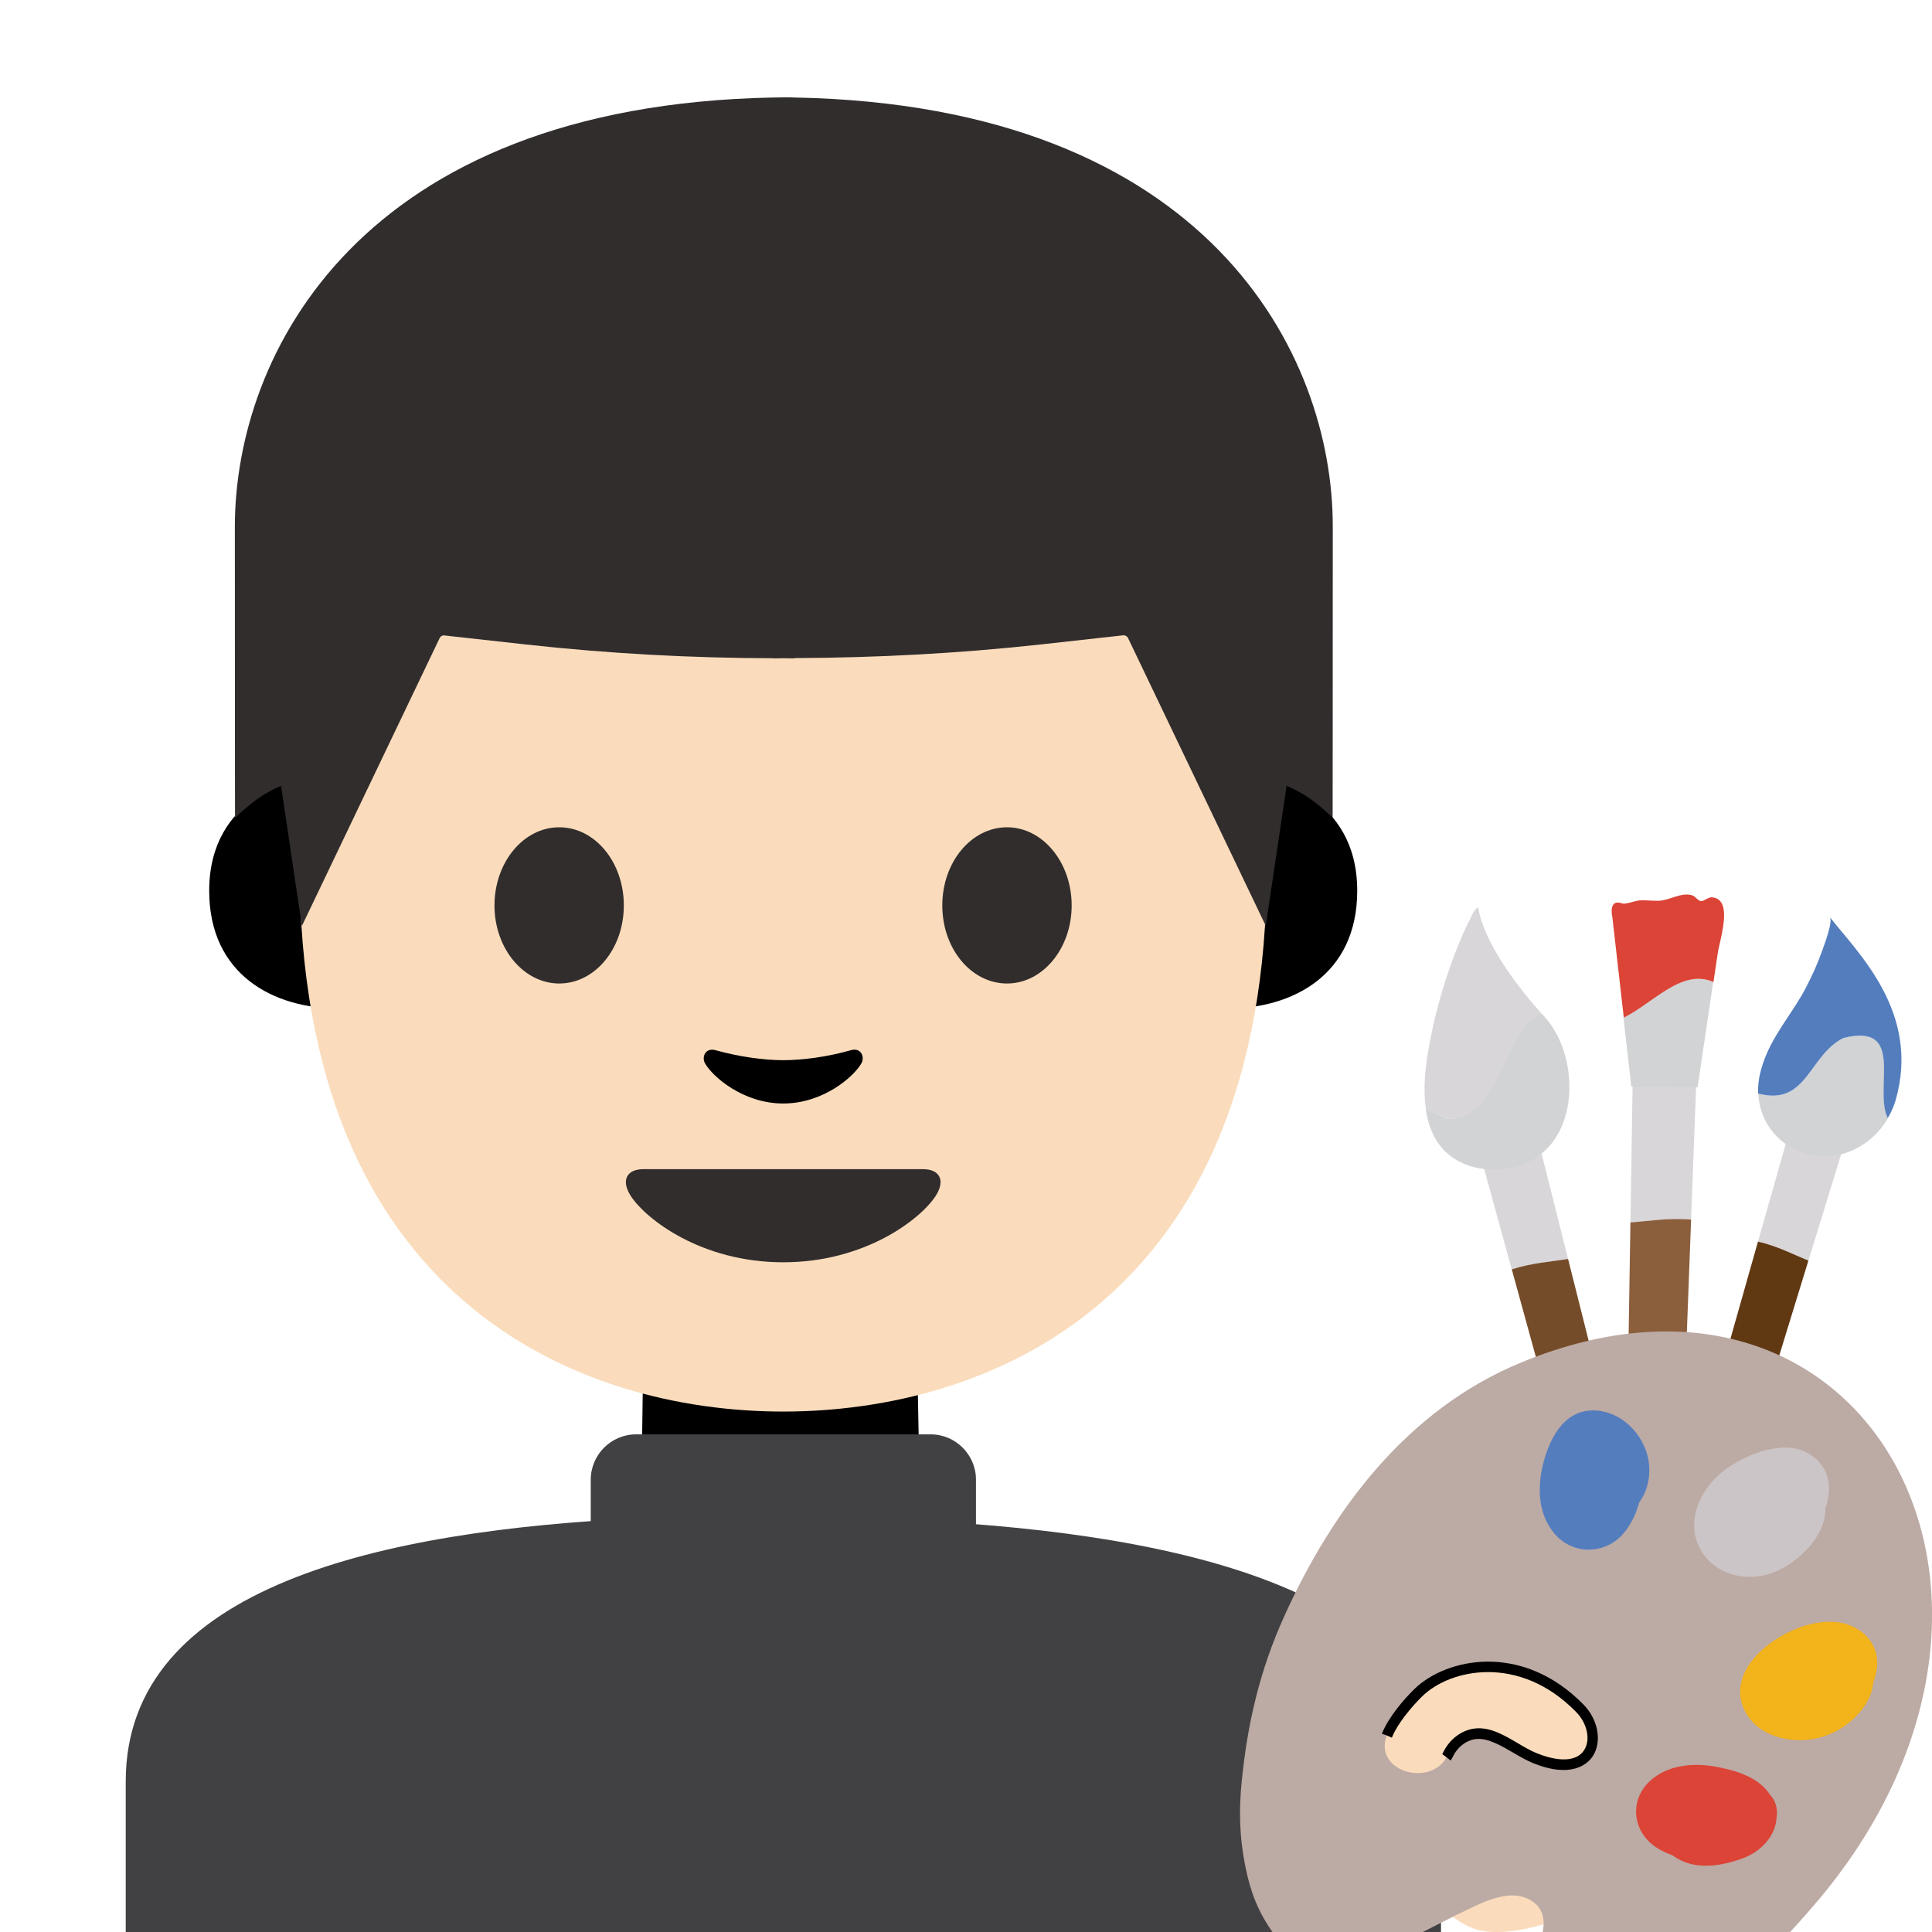 <svg width="100" height="100" viewBox="0 0 100 100" fill="none" xmlns="http://www.w3.org/2000/svg">
<g clip-path="url(#clip0_611_189)">
<path d="M40.383 70.453H33.289L33.18 78.578C33.18 82.117 36.18 85.516 39.742 85.516H41.031C44.594 85.516 47.633 82.25 47.633 78.711L47.477 70.453H40.383ZM65.648 40.344C65.648 40.344 70.25 41.141 70.25 46.102C70.25 50.477 66.891 52.203 63.531 52.203V40.344H65.648ZM15.43 40.344C15.43 40.344 10.828 41.141 10.828 46.102C10.828 50.477 14.188 52.203 17.547 52.203V40.344H15.43Z" fill="black"/>
<path d="M40.539 7.867C20.695 7.867 15.508 23.25 15.508 44.859C15.508 67.266 29.906 73.062 40.539 73.062C51.016 73.062 65.57 67.438 65.57 44.859C65.57 23.25 60.375 7.867 40.539 7.867Z" fill="#FADCBC"/>
<path d="M32.289 46.867C32.289 49.102 30.797 50.906 28.945 50.906C27.102 50.906 25.594 49.094 25.594 46.867C25.594 44.633 27.094 42.82 28.945 42.82C30.797 42.82 32.289 44.625 32.289 46.867ZM48.773 46.867C48.773 49.102 50.266 50.906 52.125 50.906C53.969 50.906 55.469 49.094 55.469 46.867C55.469 44.633 53.969 42.82 52.125 42.82C50.273 42.82 48.773 44.625 48.773 46.867ZM47.781 60.516H33.297C32.469 60.516 32.109 61.07 32.656 61.914C33.422 63.086 36.281 65.336 40.539 65.336C44.797 65.336 47.656 63.086 48.422 61.914C48.969 61.07 48.609 60.516 47.781 60.516Z" fill="#312D2D"/>
<path d="M44.039 54.359C42.805 54.711 41.523 54.875 40.539 54.875C39.555 54.875 38.273 54.703 37.039 54.359C36.516 54.211 36.305 54.711 36.492 55.039C36.883 55.727 38.461 57.117 40.539 57.117C42.617 57.117 44.195 55.727 44.586 55.039C44.773 54.703 44.562 54.203 44.039 54.359Z" fill="black"/>
<path d="M41.133 5.047C41.133 5.047 40.742 5.031 40.578 5.039C40.414 5.039 40.023 5.047 40.023 5.047C18.609 5.461 12.156 18.344 12.156 27.273C12.156 35.953 12.164 42.336 12.164 42.336C12.164 42.336 12.508 41.984 13.133 41.492C13.805 40.969 14.547 40.68 14.547 40.68L15.625 47.93L22.758 33.023C22.805 32.93 22.898 32.875 23 32.891L27.227 33.359C31.477 33.828 35.75 34.062 40.016 34.07V34.078C40.203 34.078 40.383 34.07 40.57 34.07C40.758 34.07 40.938 34.078 41.125 34.078V34.062C45.391 34.047 49.664 33.82 53.914 33.352L58.141 32.883C58.242 32.875 58.336 32.93 58.383 33.016L65.516 47.922L66.594 40.672C66.594 40.672 67.336 40.969 68.008 41.484C68.641 41.977 68.977 42.328 68.977 42.328C68.977 42.328 68.984 35.953 68.984 27.266C69 18.344 62.547 5.461 41.133 5.047Z" fill="#312D2D"/>
<path d="M92.852 57.719L90.992 64.273C91.984 64.5 92.82 64.938 93.602 65.258L95.664 58.547L92.852 57.719Z" fill="#D0CCD0" fill-opacity="0.804"/>
<path d="M79.133 106.125L80.891 106.641L93.602 65.25C92.82 64.93 91.984 64.492 90.992 64.266L79.133 106.125Z" fill="#603913"/>
<path d="M95.422 53.727C93.609 54.633 93.547 57.273 91.008 56.602C91.078 57.945 91.859 59.18 93.398 59.688C95.008 60.219 96.82 59.438 97.719 57.875C96.969 56.359 98.68 52.914 95.422 53.727Z" fill="#D1D3D4"/>
<path d="M94.711 47.469C94.891 47.703 94.391 48.992 94.289 49.281C94.07 49.906 93.789 50.508 93.484 51.102C92.867 52.297 91.969 53.312 91.438 54.555C91.148 55.234 90.969 55.922 91 56.602C93.539 57.273 93.609 54.633 95.414 53.727C98.672 52.914 96.961 56.359 97.711 57.875C97.875 57.594 98.008 57.305 98.109 56.977C99.438 52.406 96.156 49.32 94.711 47.469Z" fill="#547DBE"/>
<path d="M76.328 58.719L78.25 65.711C79.273 65.367 80.281 65.312 81.164 65.172L79.344 57.93L76.328 58.719Z" fill="#D0CCD0" fill-opacity="0.804"/>
<path d="M90.523 110.344L92.406 109.852L81.164 65.164C80.281 65.305 79.273 65.367 78.25 65.703L90.523 110.344Z" fill="#754C29"/>
<path d="M74.883 57.914C74.57 57.727 74.172 57.562 73.789 57.359C73.938 58.422 74.359 59.398 75.305 59.992C76.477 60.734 78.156 60.703 79.352 60.016C81.812 58.586 81.688 54.555 79.961 52.648C79.906 52.594 79.867 52.539 79.812 52.477C79.617 52.547 79.422 52.633 79.219 52.766C77.891 53.914 77.344 58.086 74.883 57.914Z" fill="#D1D3D4"/>
<path d="M76.523 46.977C76.328 46.992 76.133 47.492 76.062 47.633C75.781 48.172 75.547 48.742 75.328 49.305C75.305 49.359 75.289 49.414 75.266 49.469C74.664 51.055 74.219 52.688 73.93 54.359C73.773 55.266 73.656 56.352 73.797 57.359C74.18 57.562 74.578 57.727 74.891 57.914C77.352 58.094 77.898 53.922 79.219 52.773C79.422 52.641 79.617 52.555 79.812 52.484C76.602 48.898 76.523 46.977 76.523 46.977Z" fill="#D0CCD0" fill-opacity="0.804"/>
<path d="M87.82 55.438L87.531 63.125C86.391 63.023 85.336 63.203 84.391 63.273L84.516 55.352L87.82 55.438Z" fill="#D0CCD0" fill-opacity="0.804"/>
<path d="M85.68 112.219L83.609 112.164L84.391 63.273C85.336 63.203 86.391 63.023 87.531 63.125L85.68 112.219Z" fill="#8B5E3C"/>
<path d="M84.031 52.672L84.438 56.25L87.867 56.281L88.672 50.844C87.055 50.102 85.57 51.906 84.031 52.672Z" fill="#D1D3D4"/>
<path d="M89.211 47.039C89.148 46.711 88.977 46.469 88.609 46.445C88.422 46.43 88.188 46.656 88.047 46.641C87.867 46.617 87.773 46.414 87.617 46.352C87.047 46.148 86.422 46.609 85.852 46.625C85.484 46.633 85.125 46.57 84.766 46.617C84.656 46.633 84.117 46.812 83.977 46.766C83.227 46.484 83.453 47.453 83.453 47.453L84.047 52.672C85.586 51.906 87.07 50.102 88.688 50.836C88.758 50.344 88.836 49.852 88.906 49.367C88.961 48.922 89.344 47.758 89.211 47.039Z" fill="#DB4436"/>
<path d="M46.484 86.625H34.609C32.391 86.625 30.578 84.812 30.578 82.594V76.586C30.578 75.297 31.633 74.242 32.922 74.242H48.172C49.461 74.242 50.516 75.297 50.516 76.586V82.594C50.516 84.812 48.695 86.625 46.484 86.625Z" fill="#414042"/>
<path d="M6.508 92.211V100H74.586V92.211C74.586 82.422 61.211 79.406 47.656 78.711C47.594 79.297 47.461 84.031 40.445 84.031C33.594 84.031 33.359 79.812 33.203 78.578C19.852 79.211 6.508 82.062 6.508 92.211Z" fill="#414042"/>
<path d="M74.734 85.711C75.688 85.266 76.648 85.422 77.578 85.828C78.336 84.953 79.734 83.555 80.188 83.211C80.727 82.805 81.469 82.297 82.453 83.281C83.094 83.922 83.297 84.719 82.461 85.523C82.148 85.82 81.82 86.125 81.5 86.414L81.938 86.711C82.242 86.453 82.523 86.219 82.734 86.039C83.633 85.289 84.539 85.359 85.312 86.328C85.992 87.172 85.586 88.156 85.086 88.617C84.82 88.859 83.992 89.453 83.164 90L83.219 90.234L83.227 90.312C83.773 89.992 84.305 89.695 84.688 89.484C85.703 88.922 86.602 89.172 87.07 89.953C87.641 90.898 87.062 91.75 86.523 92.156C86.117 92.461 84.562 93.359 83.484 93.906L83.516 94.312C83.594 94.266 83.664 94.227 83.75 94.18C83.766 94.172 83.773 94.164 83.789 94.156L84 94.039C84.017 94.031 84.033 94.021 84.047 94.008C84.133 93.961 84.211 93.914 84.297 93.867C84.297 93.867 84.305 93.867 84.305 93.859C84.391 93.812 84.484 93.758 84.578 93.711C84.594 93.703 84.609 93.695 84.633 93.68L84.844 93.562C84.875 93.547 84.898 93.531 84.93 93.516C84.992 93.484 85.047 93.453 85.109 93.422L85.203 93.375C85.266 93.344 85.32 93.312 85.375 93.281C85.406 93.266 85.43 93.25 85.461 93.234C85.547 93.188 85.625 93.148 85.703 93.109C86.648 92.625 87.258 92.742 87.672 93.469C88.258 94.484 87.516 95.414 87 95.758C86.484 96.102 84.586 97.078 83.867 97.281C83.82 97.297 83.773 97.305 83.727 97.312L83.758 97.727C81.242 99.492 78.727 99.883 78.727 99.883C76.688 100.227 75.969 99.812 74.961 99.039C73.82 98.156 72.836 96.812 72.68 96.602C71.008 94.359 70.359 92.562 71.172 89.977C71.367 89.352 71.594 88.359 72.836 87.094C73.305 86.586 74.102 86.016 74.734 85.711Z" fill="#FADCBC"/>
<path d="M78.734 70.523C72.836 72.953 68.969 78.125 66.469 83.664C65.188 86.492 64.555 89.281 64.266 92.258C64.125 93.703 64.141 95.109 64.492 96.766C64.734 97.906 65.102 98.961 65.945 100.117C66.359 100.687 66.898 101.148 67.625 101.406C68.016 101.547 68.508 101.586 69.352 101.539C71.086 101.453 72.148 100.812 73.617 100.016C74.227 99.703 74.836 99.398 75.445 99.086C76.555 98.578 78.047 97.672 79.219 98.352C80.586 99.141 79.578 101.039 78.891 101.992C78.617 102.375 78.344 102.758 78.078 103.141C77.719 103.672 77.375 104.219 77.172 104.719C77.07 104.953 77 105.187 76.984 105.414C76.961 105.656 77.008 105.906 77.18 106.156C77.367 106.43 77.695 106.586 78.078 106.695C79.016 106.961 80.008 106.914 80.992 106.758C84.461 106.195 87.773 104.375 90.461 102.125C91.578 101.187 92.563 100.156 93.922 98.578C107.422 82.859 96.711 63.109 78.734 70.523Z" fill="#BCAAA4"/>
<path d="M76.414 89.727C77.422 89.648 78.469 90.602 79.406 90.984C82.5 92.25 83.102 89.773 81.758 88.406C78.703 85.305 74.945 86.117 73.406 87.609C72.828 88.172 72.078 89.078 71.789 89.812C71.039 91.703 74.133 92.578 74.938 90.836C75.203 90.242 75.766 89.781 76.414 89.727Z" fill="#FADCBC"/>
<path d="M81.953 88.219C78.766 84.977 74.859 85.828 73.219 87.414C72.641 87.977 71.852 88.914 71.539 89.711C71.531 89.719 71.531 89.734 71.531 89.742C71.609 89.766 71.688 89.789 71.766 89.82C71.852 89.859 71.938 89.898 72.031 89.938C72.039 89.938 72.039 89.93 72.047 89.93C72.047 89.922 72.047 89.922 72.055 89.914C72.32 89.242 73.031 88.375 73.609 87.805C74.344 87.086 75.594 86.547 77.023 86.547C78.469 86.547 80.102 87.102 81.57 88.602C82.164 89.203 82.344 90.062 81.984 90.602C81.602 91.172 80.703 91.219 79.516 90.734C79.227 90.617 78.914 90.438 78.586 90.242C77.883 89.828 77.164 89.398 76.398 89.461C75.688 89.516 75.016 90.016 74.688 90.727C74.68 90.75 74.656 90.766 74.648 90.789C74.789 90.891 74.938 91.008 75.086 91.125C75.117 91.07 75.156 91.016 75.188 90.953C75.43 90.422 75.922 90.047 76.445 90.008C77.031 89.969 77.68 90.344 78.312 90.711C78.641 90.906 78.984 91.102 79.312 91.242C81.359 92.086 82.18 91.289 82.438 90.906C82.93 90.156 82.727 89 81.953 88.219Z" fill="black"/>
<path d="M85.313 75.516C85.063 74.234 83.961 73.102 82.625 73.008C81.102 72.906 80.32 74.219 79.945 75.5C79.57 76.781 79.539 78.25 80.422 79.336C81.391 80.531 83.141 80.484 84.086 79.305C84.43 78.883 84.688 78.336 84.844 77.766C85.297 77.148 85.469 76.32 85.313 75.516Z" fill="#547DBE"/>
<path d="M93.688 75.281C92.422 74.461 90.523 75.219 89.406 75.984C88.156 76.852 87.234 78.531 87.93 80.031C88.609 81.508 90.422 81.953 91.852 81.367C93.102 80.859 94.516 79.492 94.484 78.055C94.844 77.062 94.742 75.961 93.688 75.281Z" fill="#D0CCD0" fill-opacity="0.804"/>
<path d="M94.898 83.945C93.664 83.883 92.359 84.461 91.414 85.219C90.383 86.047 89.656 87.289 90.328 88.586C90.938 89.766 92.367 90.18 93.602 90.047C94.766 89.922 95.883 89.25 96.531 88.266C96.766 87.914 96.93 87.5 96.961 87.078C97.047 86.852 97.117 86.609 97.148 86.352C97.32 84.961 96.195 84.016 94.898 83.945Z" fill="#F2B31B"/>
<path d="M91.617 92.898C91.023 91.984 89.883 91.648 88.852 91.453C87.672 91.227 86.305 91.336 85.383 92.203C84.305 93.219 84.516 94.82 85.719 95.617C85.969 95.781 86.258 95.922 86.57 96.031C87.656 96.844 89.055 96.609 90.242 96.172C91.156 95.828 91.906 95.023 91.953 94.086C91.953 94.07 91.961 94.062 91.961 94.055C92.023 93.555 91.875 93.164 91.617 92.898Z" fill="#DB4436"/>
</g>
<defs>
<clipPath id="clip0_611_189">
<rect width="100" height="100" fill="white"/>
</clipPath>
</defs>
</svg>

